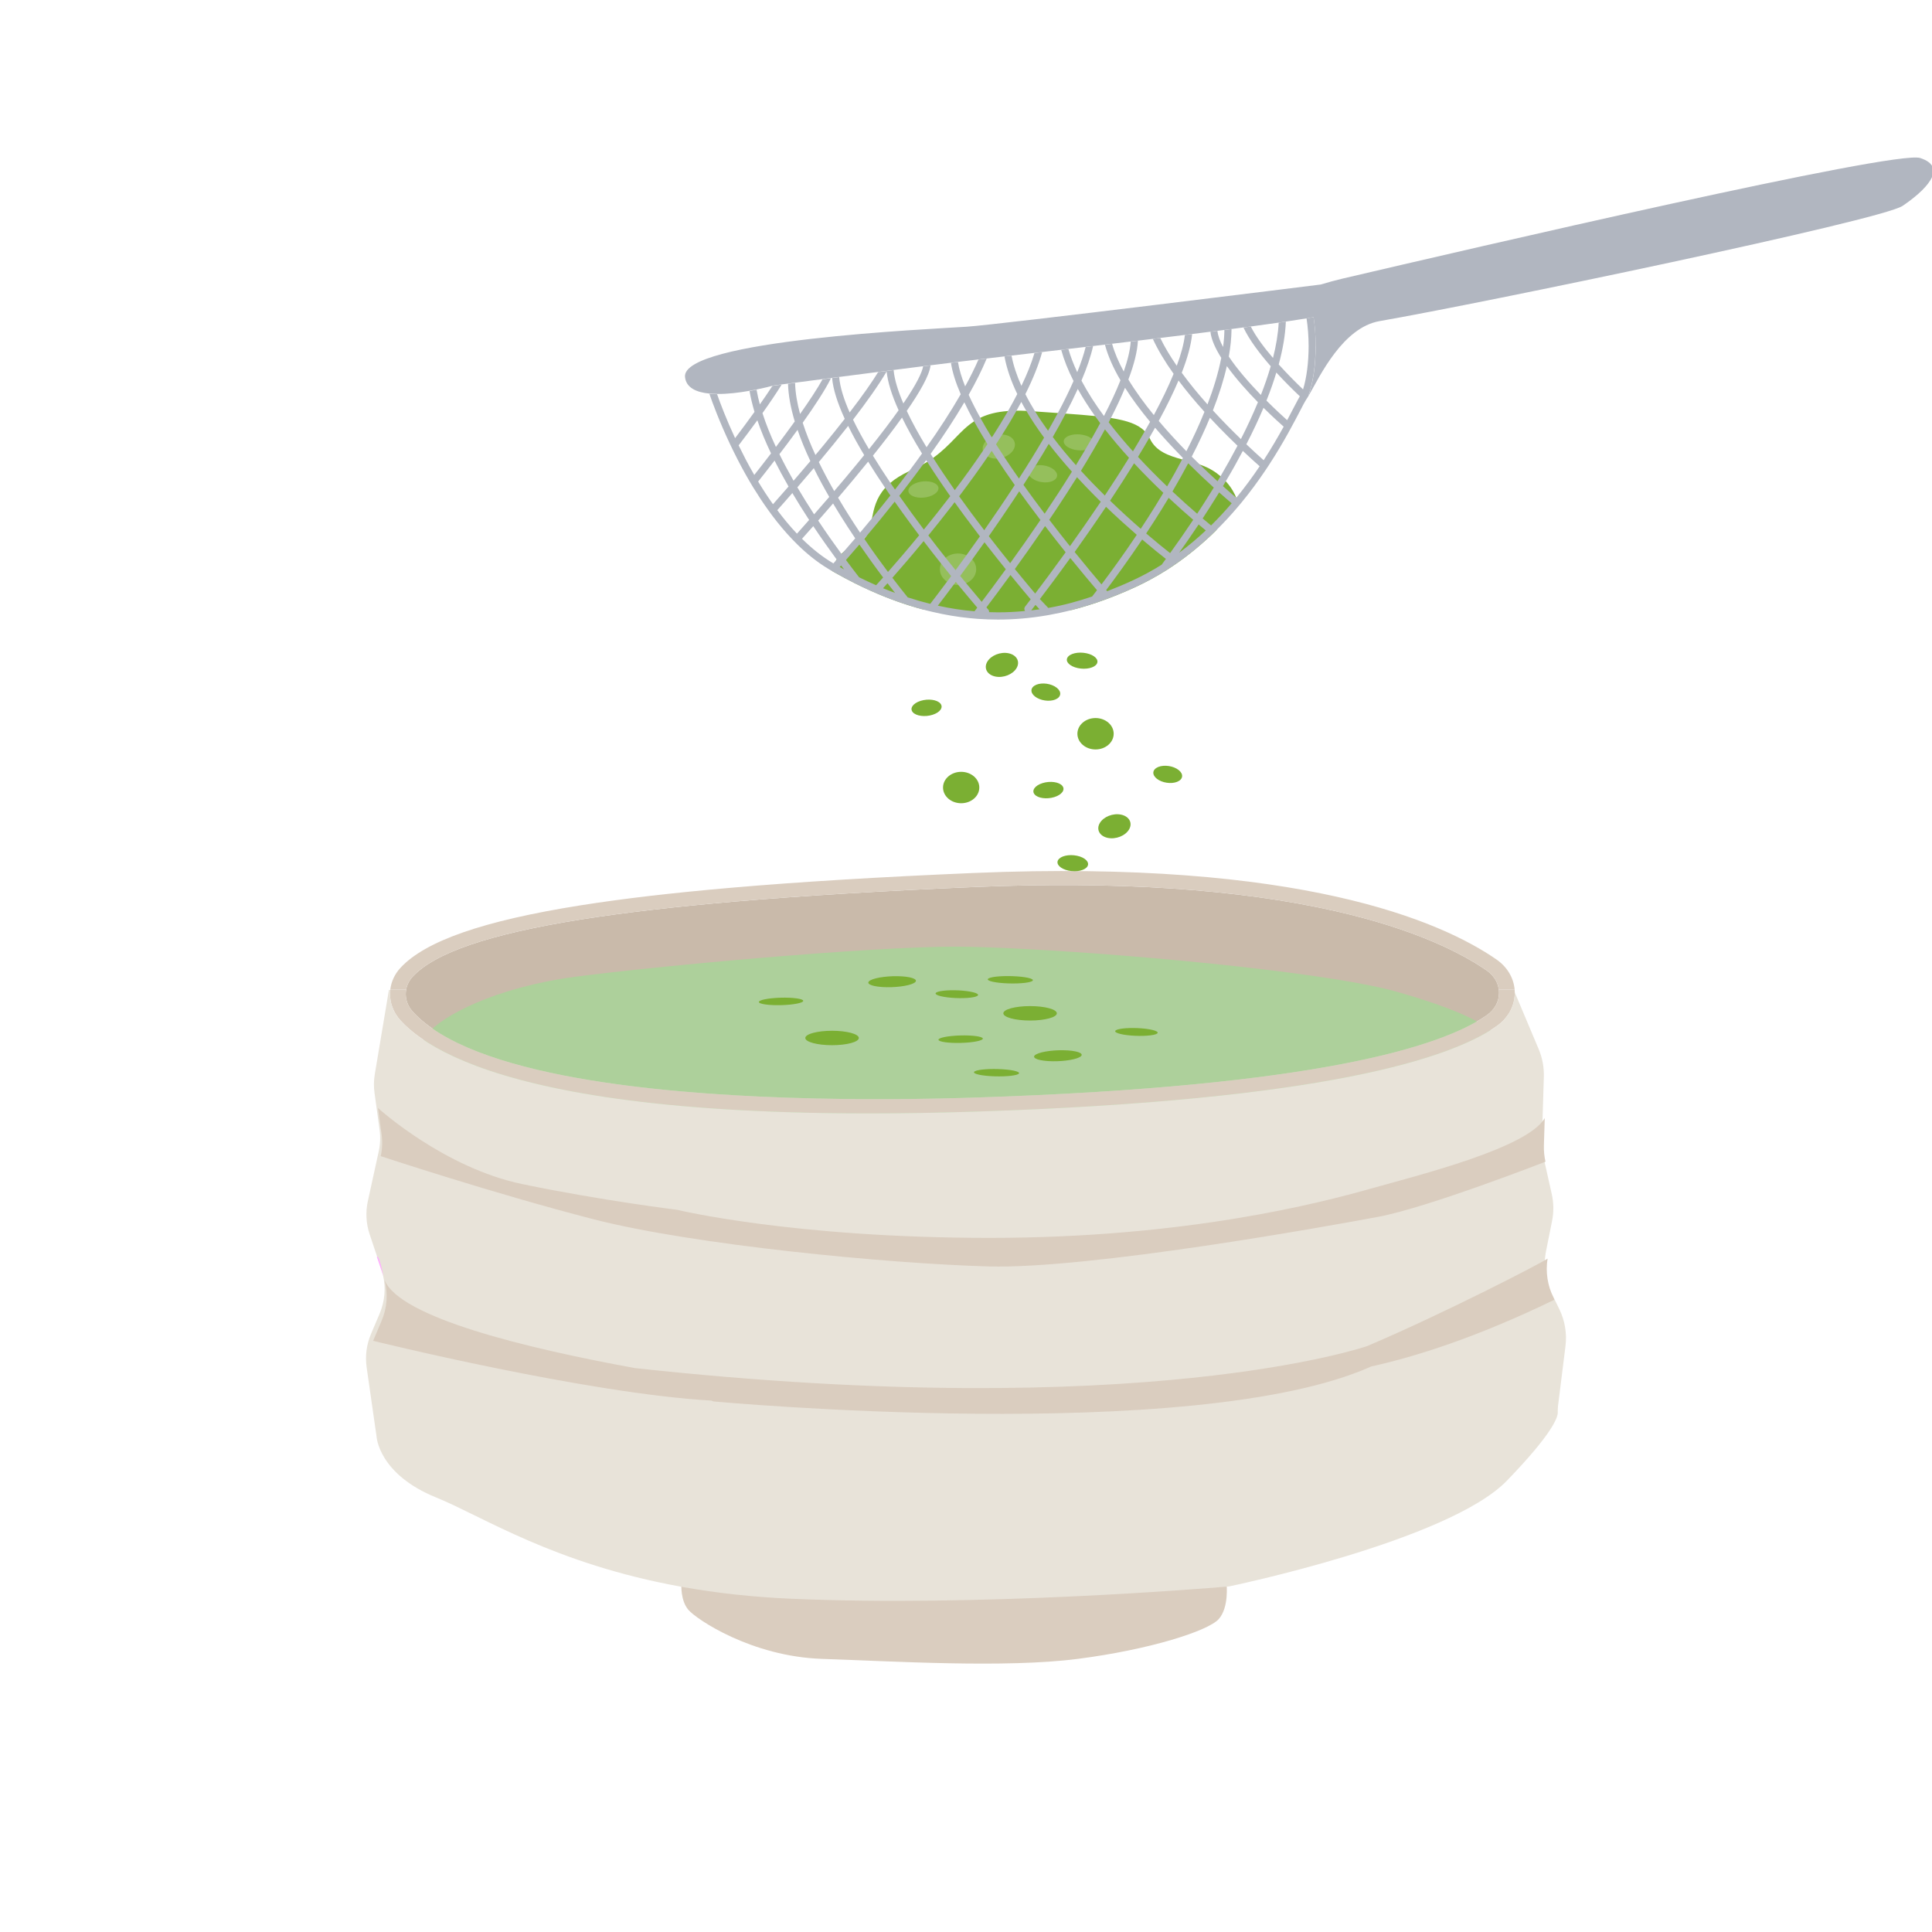 <svg width="417" height="417" viewBox="0 0 417 417" fill="none" xmlns="http://www.w3.org/2000/svg">
<g clip-path="url(#clip0_145_7468)">
<g clip-path="url(#clip1_145_7468)">
<path d="M323.548 214.284C323.554 216.176 322.602 217.933 320.935 219.103C311.25 225.883 284.291 234.476 210.839 236.886C200.7 237.221 185.903 237.466 169.99 236.926C154.802 236.414 138.593 235.187 124.448 232.646C108.648 229.805 95.432 225.321 89.091 218.353C87.968 217.12 87.47 215.597 87.594 214.113C87.611 213.932 87.634 213.75 87.668 213.574C87.849 212.573 88.32 211.613 89.079 210.795C93.834 205.674 105.576 201.616 125.44 198.451C134.706 196.979 145.745 195.694 158.661 194.586C173.401 193.324 190.596 192.284 210.414 191.449C241.215 190.148 267.432 191.909 288.326 196.672C305.668 200.627 315.608 205.816 320.896 209.476C321.423 209.84 321.882 210.266 322.256 210.738C322.93 211.562 323.361 212.534 323.491 213.574C323.531 213.807 323.548 214.045 323.548 214.284Z" fill="#C9BAAA"/>
<path d="M322.982 207.083C311.064 198.843 280.574 185.459 210.255 188.42C190.069 189.272 172.631 190.324 157.709 191.62C145.185 192.705 134.434 193.961 125.316 195.405C104.137 198.758 91.766 203.151 86.461 208.868C85.186 210.238 84.444 211.88 84.24 213.574H87.668C87.85 212.573 88.32 211.613 89.079 210.795C93.834 205.674 105.577 201.616 125.44 198.451C134.706 196.979 145.746 195.694 158.661 194.586C173.402 193.324 190.596 192.284 210.414 191.449C241.215 190.148 267.432 191.909 288.327 196.672C305.668 200.627 315.609 205.816 320.896 209.476C321.423 209.84 321.882 210.266 322.256 210.738C322.931 211.562 323.361 212.534 323.492 213.574H326.915C326.688 211.011 325.283 208.675 322.982 207.083Z" fill="#DACDBF"/>
<path opacity="0.75" d="M324.115 226.548L303.152 248.173L204.327 255.379L100.612 237.238L90.961 235.55L92.304 228.032C92.304 228.032 89.283 226.883 92.304 223.11C95.325 219.336 106.812 213.13 124.125 210.829C141.439 208.527 187.558 204.321 206.124 204.321C221.272 204.321 263.164 207.367 287.987 211.323H288.004C293.597 212.215 298.329 213.153 301.684 214.113C319.921 219.331 322.914 222.934 323.514 224.741L324.115 226.543V226.548Z" fill="#A4D696"/>
<path d="M326.949 214.205V214.273C326.949 214.415 326.943 214.551 326.937 214.688C326.813 217.364 325.407 219.82 323.038 221.479C312.956 228.543 285.329 237.471 210.964 239.915C202.593 240.188 194.773 240.319 187.468 240.319C181.494 240.319 175.867 240.234 170.557 240.069C150.738 239.466 135.414 237.807 123.57 235.59C100.663 231.311 90.74 224.974 86.45 220.257C84.869 218.524 84.115 216.393 84.183 214.29C84.183 214.244 84.189 214.199 84.189 214.159C84.2 213.966 84.217 213.767 84.24 213.574H87.668C87.634 213.75 87.612 213.932 87.595 214.114C87.47 215.597 87.969 217.12 89.091 218.353C95.432 225.321 108.648 229.805 124.448 232.646C138.594 235.187 154.802 236.414 169.99 236.926C185.903 237.466 200.7 237.221 210.839 236.886C284.292 234.476 311.25 225.883 320.936 219.103C322.602 217.933 323.554 216.177 323.548 214.284C323.548 214.045 323.531 213.807 323.492 213.574H326.915C326.937 213.784 326.949 213.994 326.949 214.205Z" fill="#DACDBF"/>
<path d="M263.04 349.47C260.773 351.993 248.305 356.034 232.624 358.051C216.937 360.069 192.767 358.557 177.465 358.051C162.164 357.546 150.263 349.47 148.562 347.447C146.862 345.423 147.072 342.076 147.072 342.076C153.992 343.298 161.665 344.184 170.2 344.559C213.168 346.435 264.74 341.894 264.74 341.894C264.74 341.894 265.307 346.941 263.04 349.47Z" fill="#DACDBF"/>
<path d="M337.892 290.535L336.282 303.448C336.22 303.931 336.226 304.42 336.226 304.908C336.22 305.914 335.149 309.352 325.248 319.588C312.645 332.614 265.306 342.406 265.306 342.406C265.306 342.406 265.125 342.423 264.779 342.451C259.26 342.917 211.202 346.839 170.766 345.071C162.231 344.696 154.558 343.81 147.638 342.588C147.446 342.554 147.253 342.52 147.066 342.485C119.512 337.513 104.08 327.237 94.157 323.219C81.689 318.173 81.276 310.074 81.276 310.074L79.133 295.099C78.788 292.661 79.116 290.183 80.091 287.887L81.927 283.562C83.055 280.897 83.31 278.027 82.675 275.253C82.641 275.089 82.602 274.924 82.556 274.765C82.483 274.492 82.403 274.225 82.313 273.952L81.395 271.218L80.89 269.712L79.791 266.427C79.009 264.097 78.878 261.648 79.394 259.261L80.063 256.198L81.74 248.531C82.08 246.985 82.143 245.405 81.927 243.837L81.145 238.137H81.14L80.834 235.88C80.647 234.539 80.669 233.181 80.896 231.845L83.945 213.659H84.189C84.177 213.864 84.177 214.08 84.183 214.29C84.115 216.393 84.869 218.524 86.45 220.257C90.74 224.974 100.663 231.311 123.57 235.591C135.414 237.807 150.738 239.466 170.557 240.069C175.867 240.234 181.494 240.319 187.467 240.319C194.772 240.319 202.593 240.188 210.964 239.915C285.329 237.472 312.956 228.543 323.038 221.479C325.407 219.82 326.812 217.365 326.937 214.688C326.943 214.551 326.949 214.415 326.949 214.273V214.205L332.1 226.429C332.899 228.333 333.279 230.362 333.222 232.397L332.978 240.319L332.927 242.03C332.927 242.03 332.933 242.035 332.927 242.035L332.797 246.224C332.763 247.4 332.876 248.582 333.137 249.73L333.381 250.816L334.588 256.198L334.922 257.692C335.359 259.625 335.381 261.608 334.99 263.552L333.687 270.07C333.647 270.264 333.613 270.457 333.59 270.65C333.517 271.099 333.466 271.554 333.443 272.008C333.296 274.395 333.76 276.777 334.815 278.987H334.82C334.837 279.033 334.86 279.073 334.877 279.112L335.041 279.448L336.537 282.517C337.767 285.034 338.232 287.802 337.892 290.535Z" fill="#E8E3D9"/>
<path d="M82.749 275.469L81.327 271.229C81.661 271.07 82.12 272.241 82.749 275.469Z" fill="#FFAEFF"/>
<path d="M335.478 280.459L335.313 280.124C334.01 277.458 333.568 274.526 334.027 271.656C332.774 272.565 312.083 283.301 295.093 290.535C295.048 290.552 246.956 307.249 137.086 295.292C113.675 291.024 86.234 284.38 82.998 276.276C83.781 279.192 83.565 282.255 82.369 285.074L80.533 289.399C80.533 289.399 126.46 300.754 153.561 302.305L153.974 302.481C153.974 302.481 257.644 312.092 295.983 294.934C295.983 294.934 295.994 294.934 296 294.928C305.6 292.809 318.72 288.66 335.319 280.624C335.376 280.567 335.427 280.51 335.483 280.453L335.478 280.459Z" fill="#DACDBF"/>
<path d="M333.573 250.742C333.573 250.742 308.247 260.619 297.479 262.637C286.711 264.654 235.146 273.952 213.327 273.344C191.502 272.736 149.565 268.695 128.03 263.142C106.495 257.59 82.177 249.542 82.177 249.542C82.517 247.997 82.579 246.417 82.364 244.854L81.582 239.148C81.927 239.461 95.936 252.083 112.728 255.572C129.73 259.107 146.165 261.125 146.165 261.125C146.165 261.125 171.101 267.183 213.605 267.183C256.108 267.183 285.011 259.607 295.779 256.578C306.546 253.549 329.68 247.792 333.415 241.33L333.233 247.229C333.199 248.406 333.313 249.588 333.573 250.736V250.742Z" fill="#DACDBF"/>
<path d="M197.226 212.198C196.047 212.834 193.004 213.21 190.42 213.039C187.836 212.869 186.702 212.215 187.881 211.579C189.06 210.942 192.103 210.567 194.687 210.737C197.271 210.908 198.405 211.561 197.226 212.198Z" fill="#7BAF33"/>
<path d="M222.74 211.783C221.986 212.187 219.289 212.38 216.705 212.21C214.12 212.039 212.641 211.573 213.395 211.164C214.149 210.755 216.846 210.567 219.43 210.738C222.015 210.908 223.494 211.374 222.74 211.783Z" fill="#7BAF33"/>
<path d="M210.148 215.222C208.595 215.535 205.716 215.506 203.715 215.154C201.715 214.801 201.346 214.262 202.899 213.949C204.452 213.636 207.331 213.665 209.332 214.017C211.332 214.37 211.7 214.909 210.148 215.222Z" fill="#7BAF33"/>
<path d="M172.982 215.716C174.025 216.097 172.903 216.597 170.477 216.836C168.046 217.074 165.235 216.955 164.187 216.574C163.138 216.194 164.266 215.693 166.691 215.455C169.117 215.216 171.934 215.335 172.982 215.716Z" fill="#7BAF33"/>
<path d="M179.59 225.593C182.779 225.593 185.365 224.896 185.365 224.036C185.365 223.176 182.779 222.479 179.59 222.479C176.401 222.479 173.815 223.176 173.815 224.036C173.815 224.896 176.401 225.593 179.59 225.593Z" fill="#7BAF33"/>
<path d="M233.009 228.179C231.83 228.816 228.787 229.191 226.203 229.021C223.619 228.85 222.485 228.196 223.664 227.56C224.843 226.923 227.886 226.548 230.47 226.719C233.054 226.889 234.188 227.543 233.009 228.179Z" fill="#7BAF33"/>
<path d="M219.759 231.84C219.005 232.243 216.308 232.436 213.724 232.266C211.139 232.095 209.66 231.629 210.414 231.22C211.168 230.811 213.865 230.623 216.449 230.794C219.034 230.964 220.513 231.43 219.759 231.84Z" fill="#7BAF33"/>
<path d="M248.911 223.372C247.359 223.684 244.48 223.656 242.479 223.304C240.479 222.951 240.11 222.411 241.663 222.099C243.216 221.786 246.095 221.815 248.095 222.167C250.096 222.519 250.464 223.059 248.911 223.372Z" fill="#7BAF33"/>
<path d="M211.746 223.866C212.788 224.247 211.666 224.747 209.241 224.986C206.81 225.224 203.999 225.105 202.95 224.724C201.902 224.343 203.03 223.843 205.455 223.605C207.881 223.366 210.697 223.485 211.746 223.866Z" fill="#7BAF33"/>
<path d="M222.332 220.269C225.521 220.269 228.107 219.572 228.107 218.711C228.107 217.851 225.521 217.154 222.332 217.154C219.143 217.154 216.557 217.851 216.557 218.711C216.557 219.572 219.143 220.269 222.332 220.269Z" fill="#7BAF33"/>
<path d="M267.039 108.104C265.331 110.514 263.792 112.666 262.439 114.523C262.12 114.843 261.791 115.158 261.461 115.472C258.58 118.192 255.364 120.777 251.783 123.052C250.661 123.754 249.509 124.44 248.315 125.08C247.291 125.632 246.236 126.163 245.166 126.664C242.285 127.995 239.445 129.13 236.641 130.08C235.951 130.317 235.267 130.529 234.582 130.74C233.533 131.06 232.483 131.359 231.439 131.628C231.434 131.628 231.423 131.633 231.418 131.633C228.794 131.979 225.836 132.324 222.455 132.685C214.537 133.532 206.428 132.742 199.168 131.519C199.162 131.519 199.147 131.514 199.142 131.514C198.391 131.318 197.645 131.107 196.893 130.874C196.266 130.683 195.643 130.493 195.026 130.276C193.168 129.662 191.337 128.96 189.495 128.181C189.011 127.975 188.522 127.763 188.044 127.546C187.91 127.49 187.776 127.428 187.647 127.371C186.582 126.891 185.517 126.385 184.452 125.854C183.037 125.137 181.612 124.378 180.187 123.573C179.986 123.455 179.775 123.341 179.574 123.222C179.749 122.443 180.048 121.638 180.531 120.864C180.552 120.839 180.567 120.802 180.583 120.777C180.866 120.348 181.206 119.93 181.607 119.538C181.735 119.404 181.874 119.28 182.024 119.162C182.024 119.157 182.029 119.146 182.039 119.141C182.044 119.136 182.054 119.136 182.06 119.126C182.687 118.604 183.454 118.14 184.396 117.769C185.353 117.382 186.037 116.886 186.541 116.298C186.608 116.221 186.675 116.143 186.732 116.061L186.768 116.025C187.611 114.884 187.889 113.455 188.198 111.892H188.203C188.61 109.817 189.088 107.501 191.059 105.308C191.388 104.941 191.758 104.575 192.186 104.214C193.209 103.342 194.521 102.501 196.204 101.717C196.374 101.634 196.544 101.562 196.708 101.484C197.639 101.077 198.483 100.643 199.26 100.205C199.564 100.034 199.852 99.854 200.135 99.678C200.588 99.4 201.01 99.111 201.416 98.827C205.337 96.015 207.127 92.96 210.245 90.938C210.672 90.664 211.115 90.406 211.593 90.174C213.147 89.416 215.041 88.894 217.572 88.714C218.154 88.673 218.761 88.647 219.409 88.636C220.068 88.631 220.778 88.642 221.529 88.683C221.899 88.704 222.285 88.724 222.681 88.75C222.934 88.771 223.181 88.786 223.422 88.807C225.172 88.931 226.803 89.044 228.326 89.147C228.907 89.189 229.468 89.23 230.013 89.271C232.401 89.441 234.5 89.606 236.352 89.797C237.608 89.921 238.745 90.066 239.784 90.221C243.34 90.783 245.655 91.593 247.091 93.084C247.487 93.487 247.821 93.951 248.084 94.472C248.13 94.55 248.171 94.622 248.207 94.704C249.483 97.408 252.215 98.352 255.153 99.162C256.419 99.513 257.721 99.838 258.966 100.267C259.902 100.597 260.808 100.979 261.636 101.484C262.315 101.892 262.912 102.336 263.437 102.79C263.869 103.151 264.245 103.522 264.579 103.889C265.866 105.297 266.524 106.649 266.828 107.428C266.987 107.851 267.049 108.104 267.049 108.104H267.039Z" fill="#7BAF33"/>
<path d="M218.751 97.057C217.953 98.44 215.885 99.265 214.135 98.894C212.386 98.522 211.614 97.098 212.412 95.716C213.209 94.333 215.278 93.507 217.027 93.879C218.776 94.25 219.548 95.674 218.751 97.057Z" fill="#95BF5C"/>
<path d="M236.064 96.149C235.555 97.031 233.723 97.449 231.969 97.078C230.219 96.706 229.211 95.69 229.725 94.802C230.235 93.92 232.066 93.502 233.821 93.874C235.575 94.245 236.579 95.261 236.064 96.149Z" fill="#95BF5C"/>
<path d="M227.518 103.646C226.468 104.333 224.513 104.271 223.155 103.502C221.796 102.733 221.549 101.562 222.599 100.876C223.649 100.189 225.604 100.251 226.962 101.02C228.321 101.784 228.568 102.96 227.518 103.646Z" fill="#95BF5C"/>
<path d="M202.296 104.72C203.006 105.55 202.245 106.644 200.593 107.16C198.946 107.676 197.032 107.418 196.328 106.587C195.623 105.757 196.379 104.663 198.031 104.147C199.682 103.631 201.591 103.889 202.296 104.72Z" fill="#95BF5C"/>
<path d="M206.783 126.246C208.945 126.246 210.698 124.729 210.698 122.856C210.698 120.984 208.945 119.466 206.783 119.466C204.62 119.466 202.867 120.984 202.867 122.856C202.867 124.729 204.62 126.246 206.783 126.246Z" fill="#95BF5C"/>
<path d="M219.424 144.181C218.627 145.564 216.559 146.39 214.809 146.018C213.06 145.647 212.288 144.223 213.085 142.84C213.883 141.457 215.951 140.632 217.701 141.003C219.45 141.375 220.222 142.799 219.424 144.181Z" fill="#7BAF33"/>
<path d="M236.738 143.273C236.229 144.156 234.397 144.573 232.643 144.202C230.893 143.83 229.885 142.814 230.399 141.927C230.914 141.039 232.74 140.626 234.495 140.998C236.244 141.369 237.253 142.386 236.738 143.273Z" fill="#7BAF33"/>
<path d="M228.192 150.77C227.142 151.457 225.187 151.395 223.829 150.626C222.471 149.857 222.224 148.686 223.273 148C224.323 147.313 226.278 147.375 227.636 148.144C228.995 148.908 229.242 150.084 228.192 150.77Z" fill="#7BAF33"/>
<path d="M202.97 151.844C203.68 152.674 202.918 153.768 201.267 154.284C199.615 154.8 197.706 154.542 197.001 153.711C196.296 152.881 197.053 151.787 198.704 151.271C200.351 150.755 202.265 151.013 202.97 151.844Z" fill="#7BAF33"/>
<path d="M207.457 173.37C209.619 173.37 211.372 171.853 211.372 169.98C211.372 168.108 209.619 166.59 207.457 166.59C205.294 166.59 203.541 168.108 203.541 169.98C203.541 171.853 205.294 173.37 207.457 173.37Z" fill="#7BAF33"/>
<path d="M243.705 179.01C242.908 180.393 240.839 181.219 239.09 180.847C237.34 180.475 236.569 179.051 237.366 177.669C238.164 176.286 240.232 175.46 241.982 175.832C243.731 176.203 244.503 177.627 243.705 179.01Z" fill="#7BAF33"/>
<path d="M234.716 186.982C234.207 187.864 232.375 188.282 230.621 187.91C228.871 187.539 227.863 186.522 228.377 185.635C228.892 184.748 230.718 184.335 232.473 184.706C234.222 185.078 235.231 186.094 234.716 186.982Z" fill="#7BAF33"/>
<path d="M254.5 168.525C253.45 169.212 251.495 169.15 250.137 168.381C248.778 167.612 248.531 166.441 249.581 165.754C250.631 165.068 252.586 165.13 253.944 165.899C255.303 166.663 255.55 167.839 254.5 168.525Z" fill="#7BAF33"/>
<path d="M229.278 169.598C229.988 170.429 229.226 171.523 227.575 172.039C225.923 172.555 224.014 172.297 223.309 171.466C222.599 170.636 223.361 169.542 225.012 169.026C226.664 168.51 228.573 168.768 229.278 169.598Z" fill="#7BAF33"/>
<path d="M236.46 161.761C238.623 161.761 240.376 160.243 240.376 158.371C240.376 156.499 238.623 154.981 236.46 154.981C234.298 154.981 232.545 156.499 232.545 158.371C232.545 160.243 234.298 161.761 236.46 161.761Z" fill="#7BAF33"/>
<path d="M410.638 44.443C406.043 47.544 320.009 65.438 297.766 69.308C289.817 70.691 284.872 81.201 282.536 85.267C282.516 85.246 282.495 85.231 282.475 85.21C283.401 82.61 283.977 78.859 283.977 74.7C283.977 72.46 283.807 70.34 283.514 68.457C283.061 68.539 282.552 68.627 282.001 68.72C280.73 68.931 279.223 69.163 277.525 69.411C277.026 69.483 276.511 69.561 275.981 69.638C274.15 69.896 272.127 70.175 269.961 70.469C269.447 70.536 268.917 70.608 268.377 70.675C267.533 70.789 266.668 70.902 265.794 71.016C265.295 71.083 264.78 71.145 264.265 71.212C263.772 71.279 263.267 71.341 262.763 71.403C262.264 71.47 261.755 71.537 261.245 71.599C259.949 71.764 258.631 71.929 257.294 72.094C256.779 72.161 256.254 72.223 255.735 72.29C253.99 72.507 252.215 72.724 250.43 72.945C249.895 73.007 249.36 73.075 248.814 73.142C247.744 73.271 246.669 73.4 245.593 73.529L244.045 73.714C242.702 73.879 241.359 74.039 240.031 74.194C239.517 74.256 239.002 74.318 238.498 74.38C237.634 74.483 236.774 74.581 235.931 74.684C235.39 74.746 234.855 74.813 234.32 74.875C233.059 75.025 231.819 75.169 230.595 75.314C230.075 75.376 229.556 75.433 229.046 75.495C227.636 75.66 226.263 75.82 224.93 75.98C224.369 76.041 223.819 76.109 223.273 76.17C221.534 76.377 219.877 76.568 218.318 76.748C217.799 76.81 217.289 76.867 216.795 76.924C215.416 77.089 214.13 77.239 212.952 77.378C212.329 77.45 211.737 77.517 211.182 77.584C209.638 77.765 208.347 77.92 207.364 78.038C207.168 78.064 206.973 78.085 206.767 78.111C206.278 78.172 205.769 78.234 205.249 78.296C203.881 78.466 202.399 78.647 200.835 78.843C200.315 78.91 199.79 78.977 199.25 79.044C197.207 79.302 195.051 79.576 192.87 79.855C192.396 79.911 191.918 79.973 191.445 80.035C191.414 80.04 191.383 80.04 191.352 80.05C190.75 80.123 190.143 80.2 189.536 80.278C186.654 80.649 183.788 81.021 181.118 81.361C180.603 81.428 180.094 81.495 179.6 81.557C179.518 81.567 179.441 81.578 179.358 81.588C178.741 81.671 178.129 81.748 177.542 81.826C175.283 82.12 173.261 82.383 171.61 82.6C171.059 82.672 170.555 82.734 170.092 82.801C169.577 82.863 169.114 82.924 168.718 82.976C167.632 83.115 167.01 83.198 167.01 83.198C167.01 83.198 166.902 83.229 166.706 83.275C166.161 83.425 164.91 83.74 163.295 84.065C162.827 84.163 162.317 84.261 161.787 84.349C159.626 84.736 157.09 85.061 154.774 85.03C154.208 85.03 153.653 85.004 153.117 84.947C150.298 84.679 148.101 83.698 147.854 81.382C146.974 73.379 200.968 71.042 208.63 70.52C216.224 70.01 283.853 61.563 285.042 61.413H285.057C286.622 60.934 288.196 60.511 289.791 60.129C317.493 53.653 409.048 32.349 414.445 34.103C420.81 36.172 415.238 41.342 410.643 44.443H410.638Z" fill="#B1B6C0"/>
<path d="M283.977 74.7C283.977 72.46 283.807 70.335 283.514 68.457C283.061 68.539 282.557 68.627 282.001 68.715C282.284 70.546 282.449 72.59 282.449 74.7C282.449 78.245 282.011 81.578 281.25 84.049C279.727 82.594 277.839 80.701 275.997 78.663C276.902 75.324 277.422 72.234 277.535 69.416C277.031 69.483 276.521 69.566 275.991 69.643C275.863 72.068 275.431 74.628 274.762 77.259C272.817 74.994 271.047 72.615 269.966 70.479C269.452 70.546 268.922 70.613 268.387 70.686C269.637 73.358 271.896 76.325 274.273 79.05C273.681 81.093 272.966 83.167 272.148 85.246C269.735 82.754 267.09 79.767 265.222 76.96C265.588 74.906 265.788 72.966 265.809 71.135C265.809 71.098 265.809 71.067 265.794 71.026C265.294 71.093 264.78 71.155 264.271 71.222C264.255 72.419 264.157 73.642 263.988 74.896C263.319 73.647 262.881 72.471 262.773 71.429C262.773 71.429 262.773 71.423 262.768 71.413C262.269 71.48 261.765 71.547 261.255 71.609C261.436 73.276 262.321 75.221 263.597 77.239C262.964 80.494 261.924 83.884 260.623 87.284C258.667 85.092 256.769 82.796 255.066 80.453C256.342 77.182 257.088 74.395 257.304 72.11C256.784 72.172 256.265 72.234 255.745 72.301C255.524 74.236 254.906 76.48 253.99 78.946C252.606 76.944 251.387 74.937 250.435 72.956C249.895 73.023 249.365 73.085 248.825 73.152C249.915 75.51 251.413 78.023 253.311 80.685C252.179 83.456 250.723 86.469 249.041 89.586C246.998 87.078 245.099 84.493 243.545 81.918C244.801 78.606 245.49 75.814 245.604 73.544L244.05 73.73C243.926 75.593 243.386 77.775 242.547 80.185C241.436 78.152 240.566 76.139 240.036 74.215C239.522 74.277 239.012 74.339 238.503 74.401C238.508 74.437 238.519 74.478 238.524 74.514C239.151 76.841 240.258 79.37 241.842 82.073C240.891 84.483 239.676 87.088 238.272 89.782C236.435 87.285 234.773 84.72 233.42 82.151C234.613 79.344 235.452 76.852 235.93 74.7C235.39 74.762 234.86 74.829 234.325 74.891C233.908 76.557 233.301 78.379 232.509 80.334C231.722 78.652 231.073 76.981 230.6 75.329C230.08 75.391 229.561 75.443 229.046 75.505C229.638 77.656 230.523 79.901 231.711 82.233C230.749 84.431 229.602 86.763 228.321 89.152C227.652 90.411 226.947 91.686 226.211 92.971C225.213 91.598 224.276 90.21 223.417 88.812C222.651 87.568 221.94 86.32 221.313 85.071C222.985 81.733 224.194 78.704 224.935 76C224.374 76.062 223.824 76.129 223.283 76.191C222.625 78.42 221.652 80.809 220.459 83.286C219.476 81.088 218.74 78.91 218.329 76.764C217.809 76.831 217.305 76.888 216.811 76.939C216.806 76.96 216.811 76.981 216.816 77.001C217.294 79.555 218.21 82.238 219.569 85.045C218.946 86.253 218.282 87.475 217.572 88.714C216.533 90.53 215.406 92.357 214.228 94.194C214.181 94.276 214.125 94.359 214.079 94.431C214.053 94.39 214.027 94.343 213.996 94.302C213.142 92.909 212.339 91.531 211.593 90.179C210.642 88.466 209.793 86.799 209.077 85.216C210.662 82.414 211.959 79.813 212.962 77.404C212.334 77.471 211.743 77.538 211.187 77.61C210.369 79.488 209.401 81.428 208.316 83.399C207.549 81.48 207.014 79.71 206.772 78.131C206.278 78.193 205.774 78.26 205.254 78.322C205.543 80.247 206.247 82.507 207.359 85.097C205.188 88.879 202.646 92.759 199.986 96.531C198.334 93.812 196.878 91.165 195.71 88.688C198.576 84.555 200.593 81.005 200.835 78.931C200.84 78.91 200.84 78.89 200.84 78.869C200.32 78.936 199.795 79.003 199.255 79.065C198.993 80.396 197.907 82.785 194.979 87.078C193.822 84.395 193.07 81.949 192.88 79.906V79.88C192.402 79.942 191.928 80.004 191.45 80.066C191.424 80.071 191.388 80.071 191.362 80.082C190.755 80.159 190.148 80.231 189.541 80.308C188.203 82.481 186.238 85.314 183.387 89.018C182.137 86.186 181.329 83.611 181.133 81.464C181.133 81.439 181.128 81.418 181.118 81.397C180.603 81.464 180.099 81.531 179.6 81.593V81.609C179.816 83.977 180.727 86.908 182.327 90.401C180.979 92.13 179.446 94.049 177.712 96.154C177.146 96.846 176.57 97.532 176.004 98.208C174.918 95.86 173.987 93.518 173.256 91.247C175.793 87.682 178.129 84.142 179.358 81.629C178.736 81.712 178.123 81.784 177.537 81.867C176.451 83.843 174.717 86.475 172.685 89.354C172.057 87.032 171.671 84.797 171.615 82.713C171.615 82.692 171.61 82.667 171.599 82.636C171.054 82.713 170.544 82.77 170.087 82.842C170.159 85.283 170.647 87.991 171.538 90.963C170.236 92.775 168.852 94.637 167.473 96.469C166.325 94.008 165.327 91.552 164.571 89.173C166.089 87.037 167.534 84.911 168.713 83.012C167.627 83.157 167.005 83.239 167.005 83.239C167.005 83.239 166.896 83.265 166.701 83.317C165.903 84.545 164.988 85.891 164.005 87.284C163.717 86.206 163.47 85.148 163.295 84.111C162.821 84.209 162.317 84.307 161.782 84.4C162.024 85.829 162.384 87.326 162.852 88.9C161.515 90.762 160.084 92.692 158.664 94.57C156.776 90.515 155.469 87.058 154.774 85.081C154.208 85.081 153.647 85.055 153.112 84.999C153.786 86.96 155.299 91.056 157.609 95.948C157.851 96.459 158.103 96.98 158.366 97.506C159.359 99.534 160.491 101.665 161.746 103.822C162.014 104.271 162.286 104.73 162.564 105.189C163.562 106.814 164.627 108.445 165.775 110.039C166.078 110.467 166.387 110.891 166.706 111.319C168.034 113.083 169.454 114.776 170.961 116.36C171.311 116.737 171.676 117.103 172.042 117.459C174.131 119.523 176.384 121.339 178.808 122.794C178.957 122.892 179.111 122.98 179.261 123.068C179.363 123.124 179.456 123.181 179.559 123.238C179.76 123.351 179.971 123.47 180.171 123.589C181.596 124.394 183.017 125.152 184.437 125.869C185.502 126.401 186.567 126.906 187.632 127.386C187.761 127.448 187.894 127.51 188.028 127.562C188.507 127.778 188.99 127.99 189.479 128.196C191.321 128.976 193.153 129.677 195.01 130.291C195.633 130.508 196.25 130.699 196.878 130.89C197.629 131.122 198.375 131.334 199.126 131.53C199.132 131.53 199.147 131.535 199.152 131.535C199.523 131.638 199.893 131.731 200.264 131.829C200.608 131.917 200.958 131.999 201.303 132.077C203.968 132.706 206.644 133.155 209.335 133.423C209.895 133.485 210.446 133.526 211.007 133.573C212.468 133.676 213.94 133.728 215.411 133.728C218.853 133.728 222.316 133.434 225.82 132.84C226.01 132.814 226.196 132.778 226.381 132.742H226.386C228.043 132.443 229.72 132.082 231.397 131.648C231.403 131.648 231.413 131.643 231.418 131.643C232.463 131.375 233.507 131.076 234.562 130.756C235.241 130.544 235.93 130.333 236.62 130.095C239.424 129.146 242.264 128.011 245.146 126.679C246.216 126.179 247.271 125.647 248.295 125.095C249.488 124.456 250.641 123.769 251.762 123.068C255.344 120.792 258.559 118.207 261.441 115.488C261.77 115.173 262.099 114.858 262.418 114.538C262.465 114.497 262.506 114.451 262.552 114.409C264.137 112.841 265.624 111.236 266.992 109.621C267.332 109.234 267.661 108.827 267.985 108.44C269.858 106.159 271.536 103.868 273.018 101.67C273.316 101.231 273.599 100.798 273.882 100.375C277.139 95.391 279.413 90.958 280.89 88.131C281.214 87.496 281.481 86.99 281.692 86.634C281.78 86.469 281.862 86.34 281.929 86.237C282.037 86.082 282.161 85.897 282.284 85.685C282.356 85.556 282.433 85.427 282.516 85.283C282.495 85.262 282.475 85.246 282.454 85.226C283.38 82.625 283.956 78.874 283.956 74.715L283.977 74.7ZM264.801 79.013C266.776 81.758 269.272 84.519 271.51 86.815C270.404 89.498 269.153 92.176 267.836 94.771C265.912 92.914 263.844 90.819 261.791 88.585C263.118 85.184 264.132 81.996 264.801 79.019V79.013ZM261.147 90.169C261.76 90.829 262.398 91.5 263.051 92.181C264.435 93.61 265.804 94.968 267.1 96.206C265.902 98.486 264.667 100.695 263.437 102.79C263.221 103.151 263.01 103.512 262.794 103.873C261.636 102.815 260.34 101.608 258.961 100.267C258.395 99.72 257.813 99.147 257.222 98.559C258.734 95.633 260.036 92.837 261.147 90.164V90.169ZM261.981 105.235C261.703 105.679 261.436 106.118 261.163 106.546C260.237 108.042 259.316 109.487 258.395 110.885C256.769 109.487 254.953 107.867 253.059 106.082C254.278 103.997 255.416 101.974 256.46 99.998C258.462 101.985 260.36 103.77 261.976 105.235H261.981ZM254.371 82.13C255.982 84.287 257.849 86.541 259.969 88.889C258.811 91.758 257.479 94.622 256.064 97.392C254.088 95.365 252.045 93.156 250.101 90.855C251.829 87.666 253.26 84.756 254.371 82.125V82.13ZM249.308 92.31C250.841 94.106 252.524 95.958 254.366 97.862C254.69 98.198 255.009 98.522 255.318 98.848C255.266 98.951 255.21 99.059 255.148 99.162C254.088 101.175 253.002 103.125 251.912 104.988C249.854 103.022 247.723 100.875 245.624 98.61C246.494 97.191 247.312 95.808 248.078 94.472C248.505 93.739 248.907 93.017 249.308 92.315V92.31ZM223.427 128.109C222.368 126.86 220.85 125.033 219.044 122.825C221.056 120.044 223.278 116.891 225.568 113.543C227.122 115.565 228.624 117.469 230.008 119.198C227.322 122.933 225.002 126.04 223.433 128.109H223.427ZM224.384 131.509C223.803 131.592 223.211 131.664 222.584 131.741C222.743 131.535 223.047 131.143 223.494 130.56C223.608 130.689 223.988 131.091 224.384 131.509ZM221.251 131.875C219.306 132.066 217.372 132.164 215.432 132.164C214.783 132.164 214.145 132.149 213.487 132.128C213.507 131.922 213.446 131.721 213.296 131.555C213.276 131.53 213.147 131.38 212.905 131.096C214.207 129.383 216.008 126.979 218.097 124.105C219.918 126.344 221.441 128.155 222.46 129.362C221.724 130.327 221.292 130.879 221.261 130.926C221.03 131.215 221.04 131.602 221.246 131.875H221.251ZM200.372 115.565C202.013 113.558 203.742 111.386 205.496 109.116C205.676 108.878 205.862 108.636 206.036 108.398C206.731 109.374 207.451 110.359 208.187 111.37C209.309 112.872 210.415 114.348 211.501 115.766C210.497 117.196 209.525 118.553 208.594 119.838C207.77 120.978 206.983 122.056 206.247 123.062C205.558 122.216 204.843 121.313 204.107 120.379C202.908 118.868 201.653 117.253 200.372 115.565ZM206.299 125.591C206.479 125.818 206.664 126.034 206.834 126.246C208.573 128.361 209.993 130.049 210.935 131.148C210.714 131.442 210.508 131.71 210.333 131.932C207.693 131.715 205.064 131.313 202.419 130.725C203.181 129.739 204.375 128.171 205.882 126.148C206.016 125.962 206.16 125.782 206.299 125.586V125.591ZM208.537 125.885C208.125 125.384 207.693 124.858 207.24 124.306C208.048 123.207 208.928 122.025 209.849 120.746C210.693 119.569 211.578 118.336 212.489 117.046C214.115 119.156 215.674 121.117 217.089 122.866C215.01 125.735 213.209 128.145 211.887 129.899C211.063 128.924 209.911 127.557 208.532 125.885H208.537ZM213.42 115.73C215.133 113.285 216.919 110.679 218.709 107.98C219.147 107.33 219.563 106.685 219.985 106.045C220.634 106.948 221.292 107.857 221.982 108.79C222.851 109.957 223.71 111.112 224.565 112.237C222.28 115.596 220.052 118.764 218.03 121.561C216.615 119.796 215.051 117.841 213.425 115.73H213.42ZM226.473 112.18C226.952 111.479 227.43 110.772 227.904 110.049C229.535 107.599 231.048 105.241 232.457 102.996C233.687 104.343 234.994 105.7 236.368 107.083C236.774 107.49 237.186 107.898 237.587 108.29C235.287 111.711 233.018 114.972 230.934 117.887C229.54 116.138 228.027 114.229 226.468 112.186L226.473 112.18ZM233.312 101.613C235.267 98.419 236.996 95.437 238.493 92.671C240.052 94.668 241.775 96.717 243.684 98.811C241.992 101.562 240.222 104.301 238.462 106.959C236.749 105.272 235.015 103.481 233.306 101.613H233.312ZM239.656 107.98C241.503 105.194 243.211 102.532 244.78 99.998C245.835 101.139 246.952 102.294 248.114 103.46C249.118 104.472 250.116 105.442 251.094 106.371C250.533 107.32 249.972 108.244 249.421 109.131C248.351 110.865 247.271 112.536 246.216 114.136C244.214 112.387 241.945 110.338 239.599 108.063C239.614 108.037 239.635 108.006 239.651 107.98H239.656ZM242.825 83.704C244.302 86.026 246.108 88.471 248.233 91.046C247.862 91.722 247.476 92.398 247.085 93.079C246.267 94.513 245.413 95.963 244.533 97.418C242.717 95.396 240.947 93.301 239.301 91.149C239.46 90.835 239.625 90.53 239.779 90.221C240.988 87.878 241.997 85.706 242.82 83.704H242.825ZM230.008 89.271C230.991 87.393 231.871 85.618 232.627 83.951C233.682 85.845 234.922 87.79 236.352 89.797C236.707 90.303 237.083 90.814 237.464 91.325C236.877 92.424 236.265 93.538 235.622 94.663C235.159 95.483 234.675 96.309 234.191 97.135C233.548 98.228 232.895 99.312 232.231 100.406C230.482 98.445 228.799 96.412 227.225 94.328C228.238 92.563 229.17 90.881 230.008 89.266V89.271ZM226.365 95.803C227.863 97.759 229.535 99.756 231.361 101.804C229.447 104.89 227.451 107.949 225.48 110.88C223.968 108.878 222.424 106.788 220.896 104.652C221.333 103.971 221.766 103.306 222.182 102.645C222.64 101.913 223.088 101.206 223.525 100.499C224.529 98.879 225.475 97.315 226.365 95.798V95.803ZM219.404 88.636C219.769 87.997 220.104 87.367 220.438 86.753C220.778 87.388 221.138 88.038 221.524 88.688C222.625 90.561 223.896 92.486 225.357 94.457C223.649 97.398 221.807 100.37 219.929 103.285C218.848 101.742 217.783 100.189 216.764 98.641C216.157 97.718 215.566 96.804 214.984 95.891C215.447 95.179 215.895 94.482 216.327 93.796C217.459 92.016 218.488 90.293 219.409 88.642L219.404 88.636ZM214.043 97.305C214.392 97.857 214.758 98.409 215.123 98.977C216.317 100.793 217.618 102.697 219.023 104.688C216.811 108.089 214.562 111.396 212.437 114.44C210.657 112.113 208.82 109.647 207.019 107.119C209.283 104.126 211.352 101.273 213.204 98.548C213.487 98.13 213.765 97.718 214.043 97.305ZM208.146 86.836C208.753 88.126 209.453 89.498 210.245 90.943C211.002 92.31 211.835 93.745 212.756 95.246C212.88 95.453 213.008 95.654 213.132 95.86C212.813 96.345 212.489 96.825 212.159 97.3C210.204 100.194 208.141 103.053 206.073 105.787C204.462 103.481 202.877 101.144 201.411 98.827C201.231 98.538 201.046 98.254 200.866 97.965C203.701 93.992 206.129 90.277 208.146 86.831V86.836ZM199.903 99.328C199.975 99.441 200.053 99.56 200.135 99.683C201.596 102.005 203.258 104.472 205.1 107.088C203.15 109.637 201.221 112.067 199.399 114.301C197.645 111.964 195.844 109.508 194.099 107.016C194.496 106.515 194.887 106.02 195.278 105.504C196.672 103.693 198.005 101.933 199.26 100.21C199.481 99.916 199.692 99.622 199.908 99.328H199.903ZM192.175 106.948C190.807 108.682 189.469 110.344 188.203 111.886H188.198C187.308 112.97 186.448 113.997 185.636 114.962C184.051 112.593 182.43 110.049 180.892 107.428C182.945 105.024 185.183 102.361 187.38 99.637C188.486 101.438 189.716 103.331 191.059 105.313C191.424 105.855 191.794 106.396 192.18 106.954L192.175 106.948ZM183.099 113.94C183.598 114.704 184.092 115.457 184.591 116.195C183.665 117.268 182.816 118.248 182.06 119.126C182.054 119.131 182.044 119.131 182.039 119.141C182.034 119.146 182.024 119.156 182.024 119.162C181.895 119.311 181.766 119.456 181.648 119.59C181.633 119.569 181.622 119.554 181.607 119.533C180.053 117.418 178.334 114.982 176.595 112.361C177.568 111.257 178.653 110.013 179.811 108.667C180.825 110.375 181.915 112.129 183.094 113.94H183.099ZM186.536 116.293C186.603 116.215 186.665 116.138 186.731 116.061L186.767 116.024C188.692 113.744 190.853 111.128 193.106 108.28C194.156 109.781 195.273 111.324 196.446 112.923C197.094 113.811 197.747 114.678 198.391 115.534C195.782 118.708 193.441 121.427 191.661 123.449C190.127 121.406 188.368 118.981 186.546 116.298C186.541 116.298 186.541 116.293 186.541 116.293H186.536ZM199.008 97.893C198.082 99.183 197.145 100.463 196.204 101.716C195.19 103.063 194.182 104.389 193.173 105.669C192.844 105.184 192.504 104.699 192.18 104.214C190.858 102.253 189.592 100.287 188.409 98.352C190.642 95.566 192.813 92.754 194.691 90.122C195.839 92.48 197.274 95.076 199.008 97.888V97.893ZM191.372 80.19C191.604 82.471 192.463 85.257 193.955 88.549C192.324 90.845 190.23 93.61 187.56 96.949C186.263 94.756 185.1 92.609 184.118 90.582C187.009 86.825 189.613 83.183 191.367 80.185L191.372 80.19ZM183.073 91.933C184.025 93.879 185.178 95.979 186.526 98.228C186.001 98.884 185.445 99.565 184.864 100.261C183.233 102.248 181.602 104.188 180.053 105.994C178.88 103.93 177.753 101.835 176.734 99.73C178.833 97.222 181.005 94.56 183.068 91.928L183.073 91.933ZM178.988 107.253C177.815 108.62 176.708 109.89 175.715 111.014C174.501 109.141 173.282 107.191 172.098 105.184C173.21 103.889 174.414 102.501 175.649 101.041C176.626 103.027 177.738 105.106 178.988 107.258V107.253ZM172.145 92.785C172.875 94.911 173.791 97.155 174.908 99.518C173.647 101.01 172.428 102.434 171.28 103.765C170.21 101.871 169.176 99.952 168.229 98.027C169.479 96.397 170.817 94.606 172.139 92.78L172.145 92.785ZM160.835 98.93C160.341 97.981 159.873 97.037 159.426 96.123C160.707 94.451 162.096 92.599 163.465 90.716C164.231 92.96 165.219 95.344 166.418 97.862C165.178 99.493 163.943 101.066 162.801 102.511C162.086 101.283 161.432 100.081 160.83 98.93H160.835ZM163.64 103.93C164.463 102.898 165.718 101.309 167.179 99.41C168.085 101.211 169.088 103.084 170.2 105.008C168.944 106.458 167.797 107.753 166.84 108.832C165.682 107.201 164.607 105.545 163.634 103.93H163.64ZM172.016 115.189C170.498 113.584 169.083 111.871 167.771 110.106C168.697 109.069 169.804 107.826 171.023 106.417C172.067 108.182 173.194 109.998 174.409 111.866C174.491 111.979 174.568 112.103 174.645 112.222C173.56 113.46 172.654 114.466 172.016 115.183V115.189ZM180.531 120.859C180.295 121.127 180.073 121.37 179.878 121.602C177.444 120.173 175.191 118.346 173.107 116.288C173.699 115.617 174.537 114.698 175.535 113.563C177.295 116.205 179.034 118.635 180.588 120.766C180.593 120.771 180.603 120.771 180.603 120.782C180.583 120.808 180.557 120.839 180.537 120.859H180.531ZM181.247 122.381C181.334 122.273 181.437 122.165 181.545 122.051C181.766 122.345 181.982 122.624 182.193 122.902C181.885 122.732 181.566 122.562 181.247 122.376V122.381ZM189.098 126.318C187.884 125.787 186.665 125.214 185.435 124.605C184.617 123.558 183.655 122.299 182.59 120.864C183.438 119.899 184.416 118.78 185.491 117.526C187.328 120.188 189.078 122.614 190.611 124.636C190.004 125.328 189.5 125.895 189.098 126.323V126.318ZM190.596 126.958C190.879 126.648 191.203 126.287 191.558 125.885C192.149 126.659 192.7 127.361 193.189 127.975C192.324 127.66 191.46 127.319 190.59 126.958H190.596ZM195.931 128.945C195.195 128.036 194.027 126.576 192.607 124.708C194.372 122.701 196.729 119.982 199.353 116.793C200.655 118.496 201.92 120.126 203.129 121.643C203.881 122.593 204.606 123.501 205.296 124.352C204.987 124.76 204.694 125.157 204.411 125.539C202.697 127.835 201.416 129.507 200.783 130.333C199.173 129.935 197.552 129.471 195.931 128.939V128.945ZM235.72 128.754C232.689 129.765 229.797 130.591 226.257 131.215C225.733 130.668 224.719 129.615 224.441 129.301C225.985 127.278 228.305 124.187 231.006 120.436C233.574 123.609 235.663 126.076 236.779 127.386C236.368 127.918 236.018 128.377 235.72 128.754ZM231.953 119.141C234.073 116.179 236.383 112.867 238.719 109.384C241.076 111.649 243.355 113.692 245.357 115.436C242.408 119.843 239.692 123.558 237.742 126.138C236.548 124.739 234.474 122.273 231.953 119.146V119.141ZM250.728 121.886C248.773 123.114 246.71 124.244 244.523 125.255C242.65 126.122 240.793 126.906 238.956 127.613C238.93 127.546 238.889 127.479 238.832 127.422C238.827 127.407 238.807 127.381 238.766 127.34C240.716 124.75 243.494 120.962 246.525 116.448C248.722 118.321 250.522 119.76 251.644 120.632C251.325 121.076 251.022 121.484 250.728 121.891V121.886ZM247.389 115.142C248.48 113.496 249.596 111.763 250.713 109.967C251.238 109.121 251.747 108.28 252.246 107.449C254.134 109.214 255.93 110.808 257.541 112.196C255.765 114.858 254.073 117.289 252.555 119.378C251.423 118.496 249.607 117.036 247.389 115.142ZM254.5 119.311C255.807 117.474 257.237 115.421 258.714 113.197C259.259 113.661 259.774 114.09 260.257 114.492C258.472 116.174 256.553 117.789 254.495 119.306L254.5 119.311ZM261.394 113.414C260.828 112.949 260.221 112.444 259.578 111.897C260.53 110.447 261.492 108.935 262.459 107.382C262.691 107.005 262.912 106.639 263.139 106.278C264.245 107.263 265.176 108.058 265.845 108.625C264.471 110.235 262.984 111.85 261.394 113.414ZM266.838 107.444C266.838 107.444 266.823 107.428 266.817 107.423C266.118 106.83 265.13 105.984 263.957 104.926C264.168 104.58 264.373 104.229 264.569 103.889C265.907 101.644 267.131 99.451 268.253 97.32C269.591 98.579 270.815 99.699 271.88 100.638C270.399 102.852 268.716 105.148 266.833 107.449L266.838 107.444ZM272.745 99.333C271.654 98.357 270.378 97.202 269.009 95.891C270.419 93.162 271.649 90.535 272.714 88.017C274.793 90.066 276.485 91.583 277.067 92.088C275.873 94.245 274.443 96.717 272.75 99.333H272.745ZM279.552 87.388L279.32 87.826C278.873 88.672 278.374 89.637 277.818 90.69C277.051 90.009 275.348 88.456 273.352 86.464C274.191 84.369 274.906 82.347 275.482 80.407C277.309 82.393 279.125 84.183 280.555 85.54C280.334 85.902 280.031 86.469 279.552 87.393V87.388Z" fill="#B1B6C0"/>
</g>
</g>
<defs>
<clipPath id="clip0_145_7468">
<rect width="417" height="417" fill="white"/>
</clipPath>
<clipPath id="clip1_145_7468">
<rect width="417" height="417" fill="white"/>
</clipPath>
</defs>
</svg>
